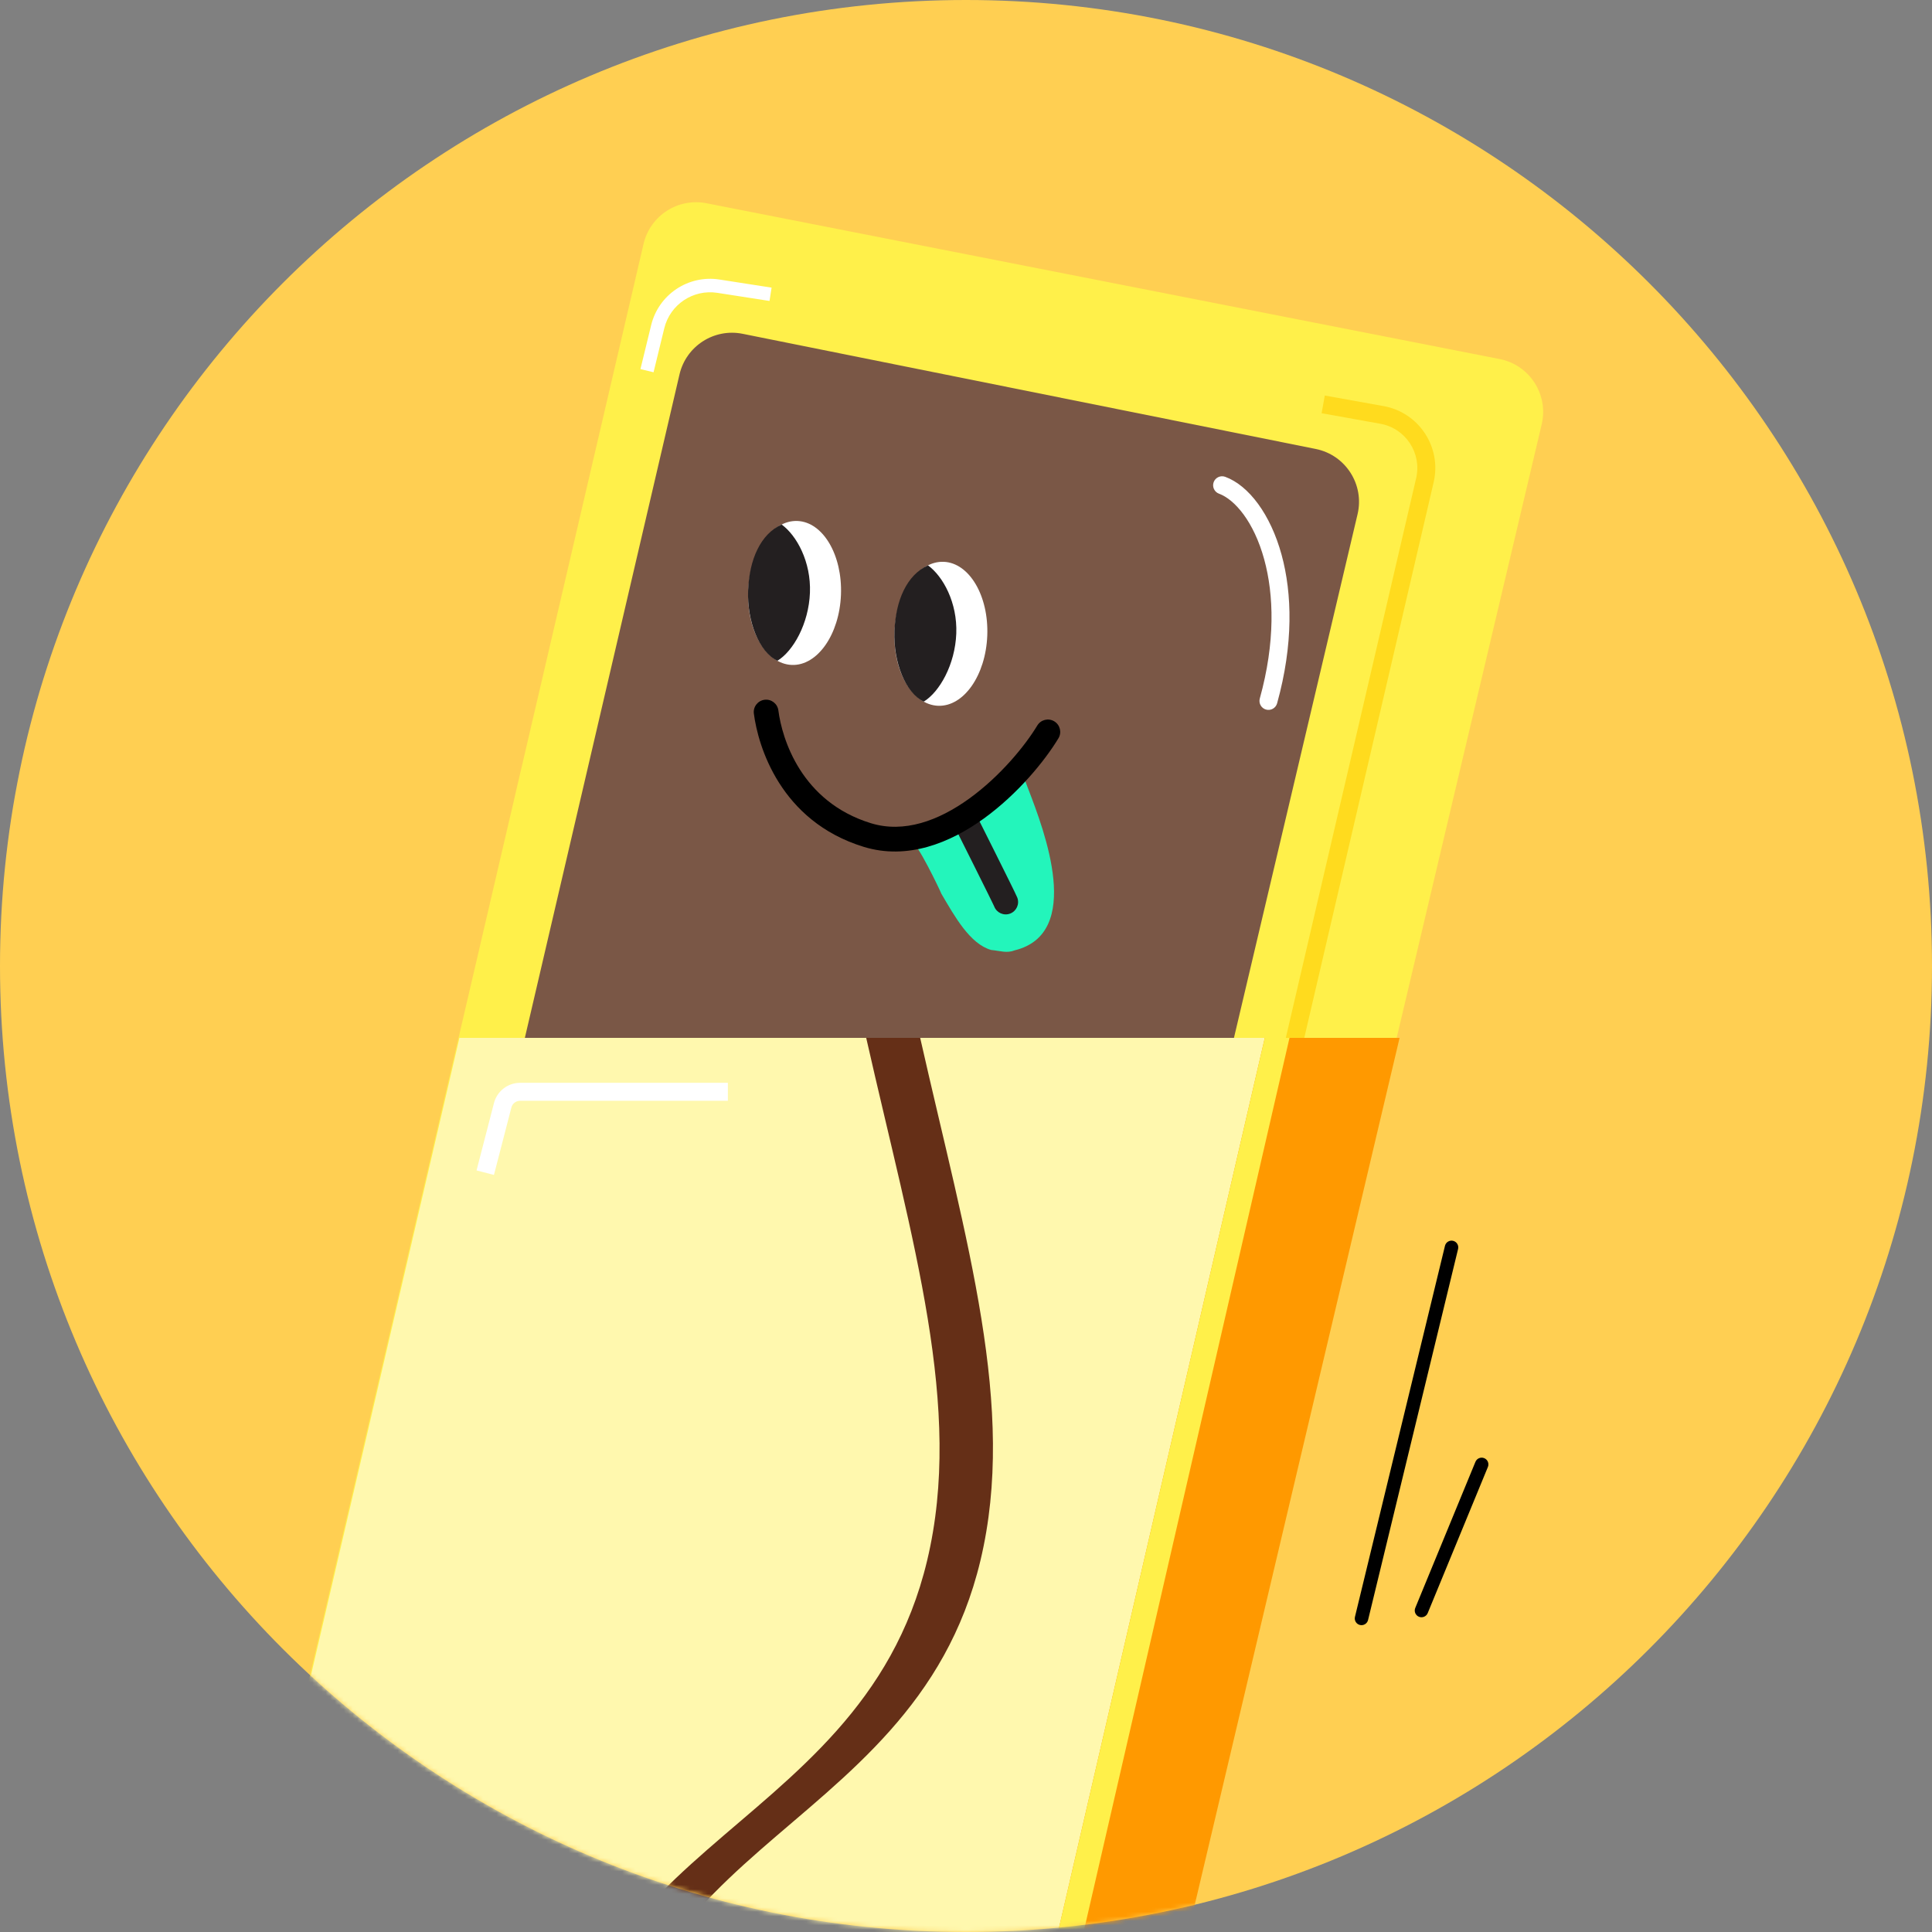 <svg width="430" height="430" viewBox="0 0 430 430" fill="none" xmlns="http://www.w3.org/2000/svg">
<rect x="0" y="0" width="430" height="430" fill="#808080" stroke="none"/>
<path d="M430 215C430 333.741 333.741 430 215 430C96.259 430 0 333.741 0 215C0 96.259 96.259 0 215 0C333.741 0 430 96.259 430 215Z" fill="#FFCF52"/>
<mask id="mask0" mask-type="alpha" maskUnits="userSpaceOnUse" x="0" y="0" width="430" height="430">
<path d="M430 215C430 333.741 333.741 430 215 430C96.259 430 0 333.741 0 215C0 96.259 96.259 0 215 0C333.741 0 430 96.259 430 215Z" fill="#FFCF52"/>
</mask>
<g mask="url(#mask0)">
<path fill-rule="evenodd" clip-rule="evenodd" d="M323.417 276.169C324.222 276.364 324.716 277.175 324.521 277.981L304.486 360.563C304.29 361.368 303.479 361.862 302.674 361.667C301.869 361.472 301.375 360.661 301.57 359.856L321.605 277.273C321.801 276.468 322.612 275.974 323.417 276.169Z" fill="black"/>
<path fill-rule="evenodd" clip-rule="evenodd" d="M330.342 324.541C331.108 324.856 331.473 325.733 331.157 326.499L317.764 359.02C317.448 359.786 316.572 360.151 315.806 359.836C315.04 359.52 314.674 358.644 314.99 357.878L328.383 325.357C328.699 324.591 329.576 324.225 330.342 324.541Z" fill="black"/>
<path d="M23.546 567.96L143.234 54.286C144.701 47.99 150.891 43.988 157.234 45.234L333.767 79.909C340.446 81.222 344.698 87.821 343.132 94.445L217.586 625.548C215.992 632.292 209.032 636.288 202.404 634.264L31.729 582.16C25.69 580.316 22.113 574.109 23.546 567.96Z" fill="#FFF04A"/>
<path d="M53.53 502.48L151.236 83.334C152.708 77.019 158.93 73.016 165.286 74.293L292.834 99.923C299.486 101.259 303.708 107.841 302.149 114.444L200.178 546.462C198.578 553.238 191.567 557.235 184.921 555.16L61.64 516.659C55.641 514.785 52.103 508.601 53.53 502.48Z" fill="#7A5746"/>
<path fill-rule="evenodd" clip-rule="evenodd" d="M270.123 107.31C270.505 106.274 271.654 105.742 272.691 106.123C277.933 108.051 282.775 114.465 285.239 123.473C287.591 132.073 287.897 143.38 284.243 156.536C283.948 157.6 282.846 158.223 281.781 157.928C280.717 157.632 280.094 156.53 280.389 155.465C283.87 142.931 283.523 132.361 281.38 124.528C279.065 116.061 274.785 111.155 271.31 109.878C270.274 109.497 269.742 108.347 270.123 107.31Z" fill="white"/>
<path fill-rule="evenodd" clip-rule="evenodd" d="M307.217 94.317L294.147 91.969L294.854 88.032L307.924 90.38C315.811 91.797 320.902 99.531 319.084 107.335L289.949 232.454L286.053 231.547L315.189 106.427C316.487 100.853 312.85 95.329 307.217 94.317Z" fill="#FFDB1E"/>
<path d="M176.223 147.993C170.522 147.771 166.18 140.418 166.524 131.57C166.869 122.723 171.771 115.73 177.472 115.952C183.173 116.174 187.515 123.527 187.171 132.375C186.826 141.223 181.925 148.215 176.223 147.993Z" fill="white"/>
<path d="M173.966 116.742C177.317 119.17 180.535 125.039 180.267 131.921C179.998 138.803 176.56 144.905 173.03 147.065C168.958 145.174 166.234 138.267 166.503 131.385C166.771 124.503 169.288 118.857 173.966 116.742Z" fill="#231F20"/>
<path d="M208.788 157.083C203.086 156.861 198.744 149.508 199.089 140.66C199.434 131.812 204.335 124.819 210.036 125.041C215.738 125.263 220.08 132.616 219.735 141.464C219.39 150.312 214.489 157.305 208.788 157.083Z" fill="white"/>
<path d="M206.536 125.831C209.888 128.26 213.105 134.129 212.837 141.011C212.569 147.893 209.131 153.994 205.6 156.154C201.528 154.264 198.805 147.356 199.073 140.474C199.341 133.592 201.858 127.947 206.536 125.831Z" fill="#231F20"/>
<path d="M203.147 187.75C204.06 187.401 209.17 198.007 209.519 198.92C212.531 204.049 215.892 210.09 220.593 211.43C222.769 211.644 224.032 212.207 225.858 211.508C241.166 207.738 232.423 184.912 228.925 175.782C228.925 175.782 227.176 171.217 227.526 172.13C228.789 172.693 204.06 187.401 203.147 187.75Z" fill="#23F5BB"/>
<path fill-rule="evenodd" clip-rule="evenodd" d="M213.441 179.832C214.798 179.15 216.451 179.698 217.132 181.055L214.675 182.29L212.218 183.524C211.536 182.167 212.084 180.514 213.441 179.832ZM214.675 182.29C212.218 183.524 212.218 183.524 212.218 183.524L212.597 184.279C212.839 184.761 213.184 185.45 213.6 186.28C214.432 187.94 215.545 190.162 216.669 192.413C217.793 194.664 218.926 196.94 219.799 198.709C220.236 199.595 220.606 200.348 220.876 200.906C221.083 201.334 221.199 201.58 221.248 201.686C221.272 201.737 221.281 201.756 221.278 201.747C221.821 203.166 223.411 203.875 224.829 203.332C226.248 202.788 226.957 201.198 226.414 199.78C226.266 199.395 225.556 197.946 224.731 196.275C223.852 194.494 222.715 192.209 221.59 189.956C220.464 187.702 219.35 185.477 218.517 183.815C218.101 182.985 217.755 182.295 217.513 181.812L217.132 181.055C217.132 181.055 217.132 181.055 214.675 182.29Z" fill="#231F20"/>
<path fill-rule="evenodd" clip-rule="evenodd" d="M170.161 155.746C171.667 155.551 173.046 156.615 173.24 158.121C174.049 164.398 178.291 178.451 193.85 183.224C201.193 185.476 208.873 182.693 215.761 177.71C222.608 172.758 228.137 165.997 230.866 161.475C231.651 160.175 233.342 159.757 234.642 160.542C235.942 161.327 236.36 163.018 235.575 164.318C232.514 169.389 226.503 176.728 218.984 182.167C211.506 187.576 201.992 191.474 192.237 188.482C173.6 182.766 168.702 165.941 167.785 158.825C167.591 157.318 168.655 155.94 170.161 155.746Z" fill="black"/>
<path d="M214.595 639L21 579.873L102.254 231H311L214.595 639Z" fill="#FFF8AE"/>
<path d="M204.802 231H192.79C203.094 276.591 214.482 313.274 206.348 347.336C191.089 411.23 117.957 409.696 125.551 483.585C135.211 577.567 142.766 583.315 147.647 618.251L160.048 622C155.168 587.064 147.073 577.567 137.414 483.585C129.819 409.696 202.952 411.23 218.21 347.336C226.345 313.274 215.106 276.591 204.802 231Z" fill="#652F17"/>
<path fill-rule="evenodd" clip-rule="evenodd" d="M115.753 245C114.841 245 114.045 245.617 113.817 246.499L109.937 261.501L106.064 260.499L109.944 245.498C110.629 242.85 113.018 241 115.753 241H162.001V245H115.753Z" fill="white"/>
<path d="M311.5 231L215.095 639L189 631.03L281.5 231H311.5Z" fill="#FF9900"/>
<path d="M189 631.03L281.5 231H287L194.5 632.71L189 631.03Z" fill="#FFF04A"/>
<path fill-rule="evenodd" clip-rule="evenodd" d="M159.661 65.177C154.272 64.339 149.138 67.766 147.846 73.064L145.458 82.856L142.543 82.145L144.931 72.353C146.593 65.541 153.193 61.135 160.122 62.213L171.731 64.019L171.27 66.983L159.661 65.177Z" fill="white"/>
</g>
</svg>
